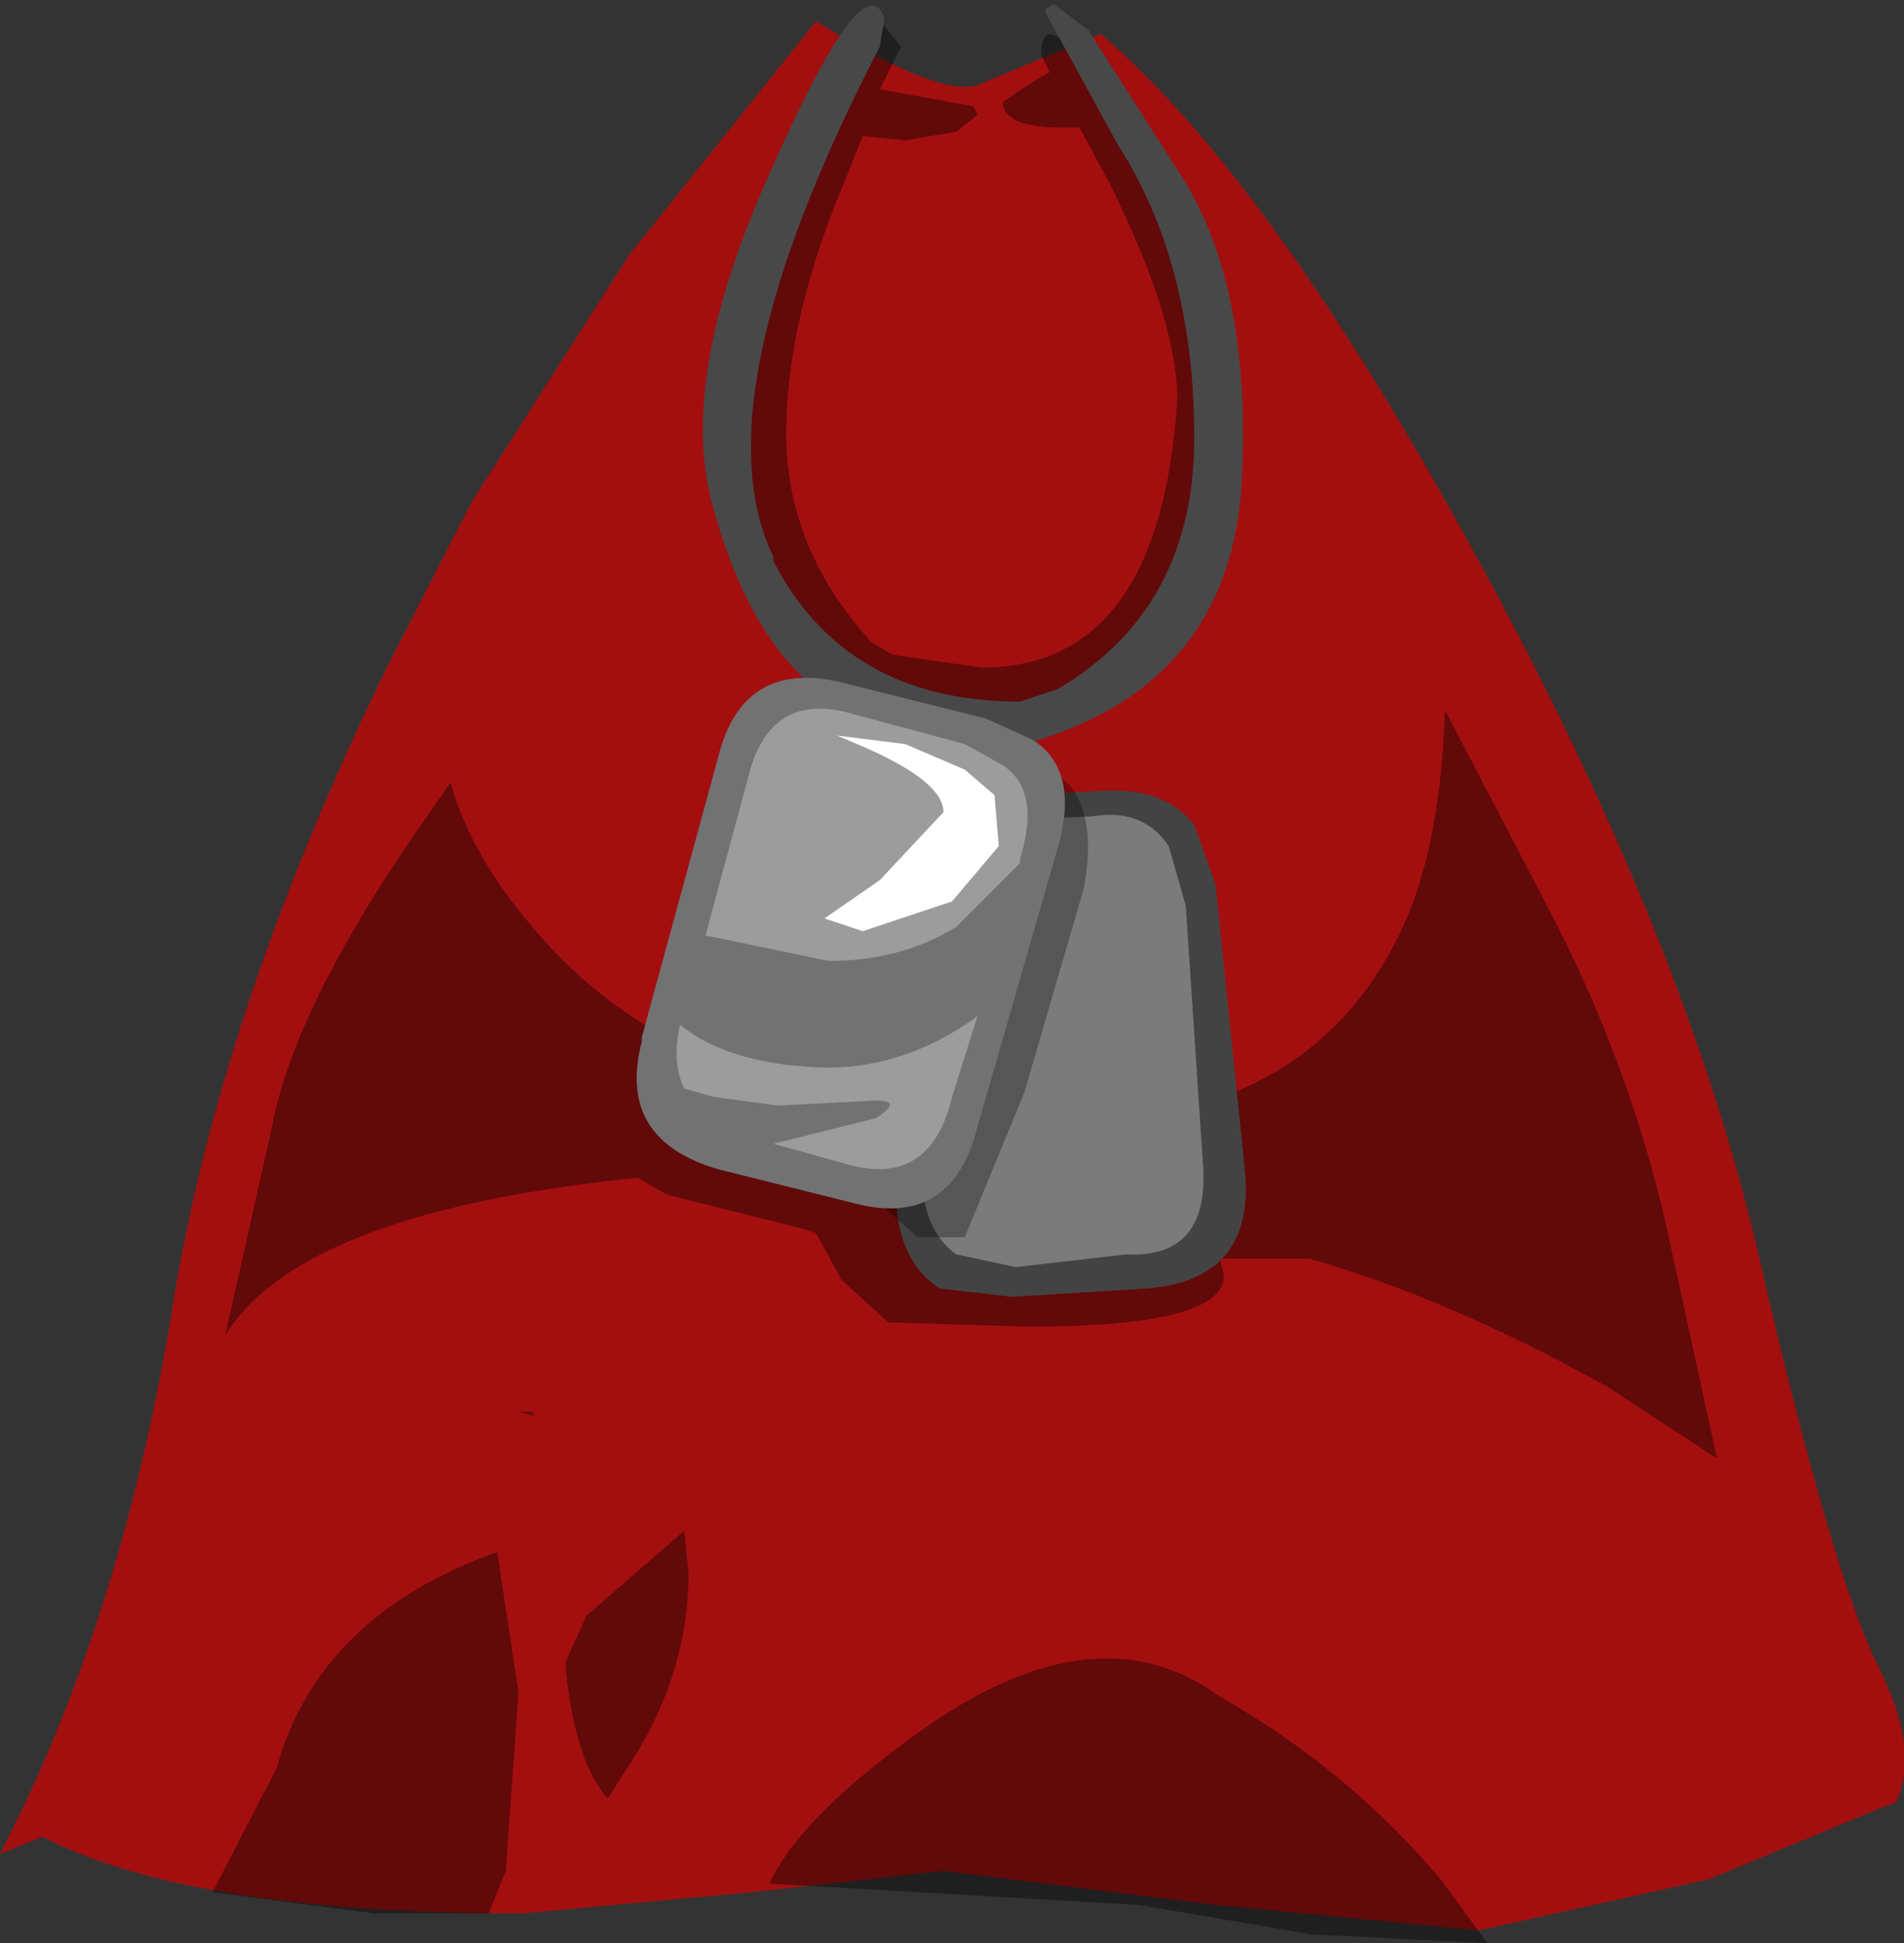 <svg xmlns="http://www.w3.org/2000/svg" xmlns:ffdec="https://www.free-decompiler.com/flash" xmlns:xlink="http://www.w3.org/1999/xlink" ffdec:objectType="frame" width="22.4" height="22.85"><rect width="100%" height="100%" fill="#333333" stroke="none"/><use ffdec:characterId="1" xlink:href="#a" width="22.4" height="22.85"/><defs><g id="a" fill-rule="evenodd"><path fill="#a30f0f" d="M22.1 19.6q.5 1 .2 1.6l-.15.05-2.05.85-2.7.6-3.1-.3-3.2-.4-2.25.25-2.7.25q-3.9 0-5.65-.9l-.5.2q1.4-2.7 2-6.25.55-3.6 2.55-7.7l1-1.95L7.4 3 9.6.25q1.45.9 1.9.75l1.45-.6q2 1.7 4.45 6.2t3.3 8.2 1.4 4.8"/><path fill-opacity=".4" d="M12.25.65q0-.8 1.1 1Q14.4 3.4 14.4 4.9l-.45 1.6-.5.8.1.2-1.25.95h-.4l-.2-.2-1.35-.15h-.15q-.85 0-1.3-1.45-.3-.95-.3-1.8 0-1.1.6-2.35l.6-1-.1-.2.2-.15-.1-.1v-.3l.3.15.3-.6.2.25-.25.5 1.1.2.05.1-.25.2-.6.1-.5-.05-.2.5q-.7 1.65-.7 3t1 2.45l.25.15 1.05.15q2.1 0 2.3-3.15 0-.95-.8-2.55l-.35-.65h-.2q-.7 0-.7-.3.35-.25.55-.35zm-1 13.25q0 .55-.6.6.65.55 1.25.45l2-.3h.4q-.7-.85-3.1-.95zm-1.8.55-1.6-.4-.35-.2q-3.95.4-4.85 1.85l.55-2.45q.25-1.35 1.65-3.4l.45-.65q.25.9 1.05 1.8 1.9 2.2 6.15 2.2 3 0 4.05-2.4.4-.95.45-2.45l1.2 2.3q.95 1.8 1.4 3.75l.6 2.75-1.3-.85q-1.9-1.05-3.5-1.5h-1.05l.05.2q0 .6-2.3.6l-1.65-.05-.55-.5-.3-.55zM6.1 19.9 5.95 22l-.2.5H4.4l-1.9-.25.75-1.45q.5-1.8 2.6-2.55zM8.05 18l.05.5q0 1.1-.6 2.1l-.35.55q-.4-.45-.5-1.6L6.9 19zm-1.8-1.4.05.05-.2-.05zm8.1 3.35q1.5.85 2.6 2.15l.55.75-2-.1h-.05l-2.05-.35-4.35-.25q.35-.75 1.65-1.7 2.15-1.6 3.65-.5"/><path fill="#484848" d="m12.8.35 1.15 1.8q.8 1.35.65 3.65-.2 2.3-2.55 2.95l-.75-.1-1.25-.35v-.05q-.25.5-.45-.15-.8-.65-1.2-2.1-.45-1.5.65-3.95Q10.15-.45 10.4.2v.05l-.05.3Q8.2 4.7 9.1 6.55v.05q.85 1.65 2.9 1.65l.45-.15q1.6-.95 1.6-2.95 0-2.05-.9-3.45L12.3.15V.1l.1-.05z"/><path fill="#434343" d="M11.05 15.15q-.45-.3-.5-.95l-.4-3.4q-.1-1.2 1.1-1.4l1.7-.1q.75-.05 1.1.4l.25.7.35 3.4q.1 1.25-1.15 1.35l-1.6.1z"/><path fill="#fff" fill-opacity=".298" d="M11.25 14.75q-.35-.25-.4-.8l-.2-3.05q-.1-1.1.85-1.25l1.35-.05q.6-.1.9.35l.2.7.2 3q.1 1.15-.9 1.1l-1.3.15z"/><path fill-opacity=".298" d="m10.8 14.55-.4-.35.2-.2h.45l.8-2.9.4-1.4q0-.85.35-.45.3.4.15 1.2l-.7 2.4-.7 1.7z"/><path fill="#727272" d="m11.6 8.45.55.25q.55.35.3 1.25l-.95 3.3q-.3 1.2-1.45.9l-1.6-.4q-1.2-.35-.9-1.5v-.05l.9-3.3q.3-1.2 1.55-.85z"/><path fill="#fff" fill-opacity=".298" d="m8.4 12.9-.35-.1q-.15-.3-.05-.75.55.45 1.6.5 1 .05 1.9-.6l-.3.95q-.25 1.05-1.2.8l-.9-.25 1.2-.3q.4-.25-.15-.2l-1 .05zm1.65-4.5 1.3.35.45.25q.45.3.2 1.1v.05l-.75.75q-.65.4-1.5.4L8.3 11l.5-1.85q.25-1.05 1.25-.75"/><path fill="#fff" d="m11.35 9.05.35.3.05.6-.55.65-1.05.35-.45-.15.65-.45.75-.8q0-.35-.9-.75l-.35-.15.8.1z"/></g></defs></svg>
